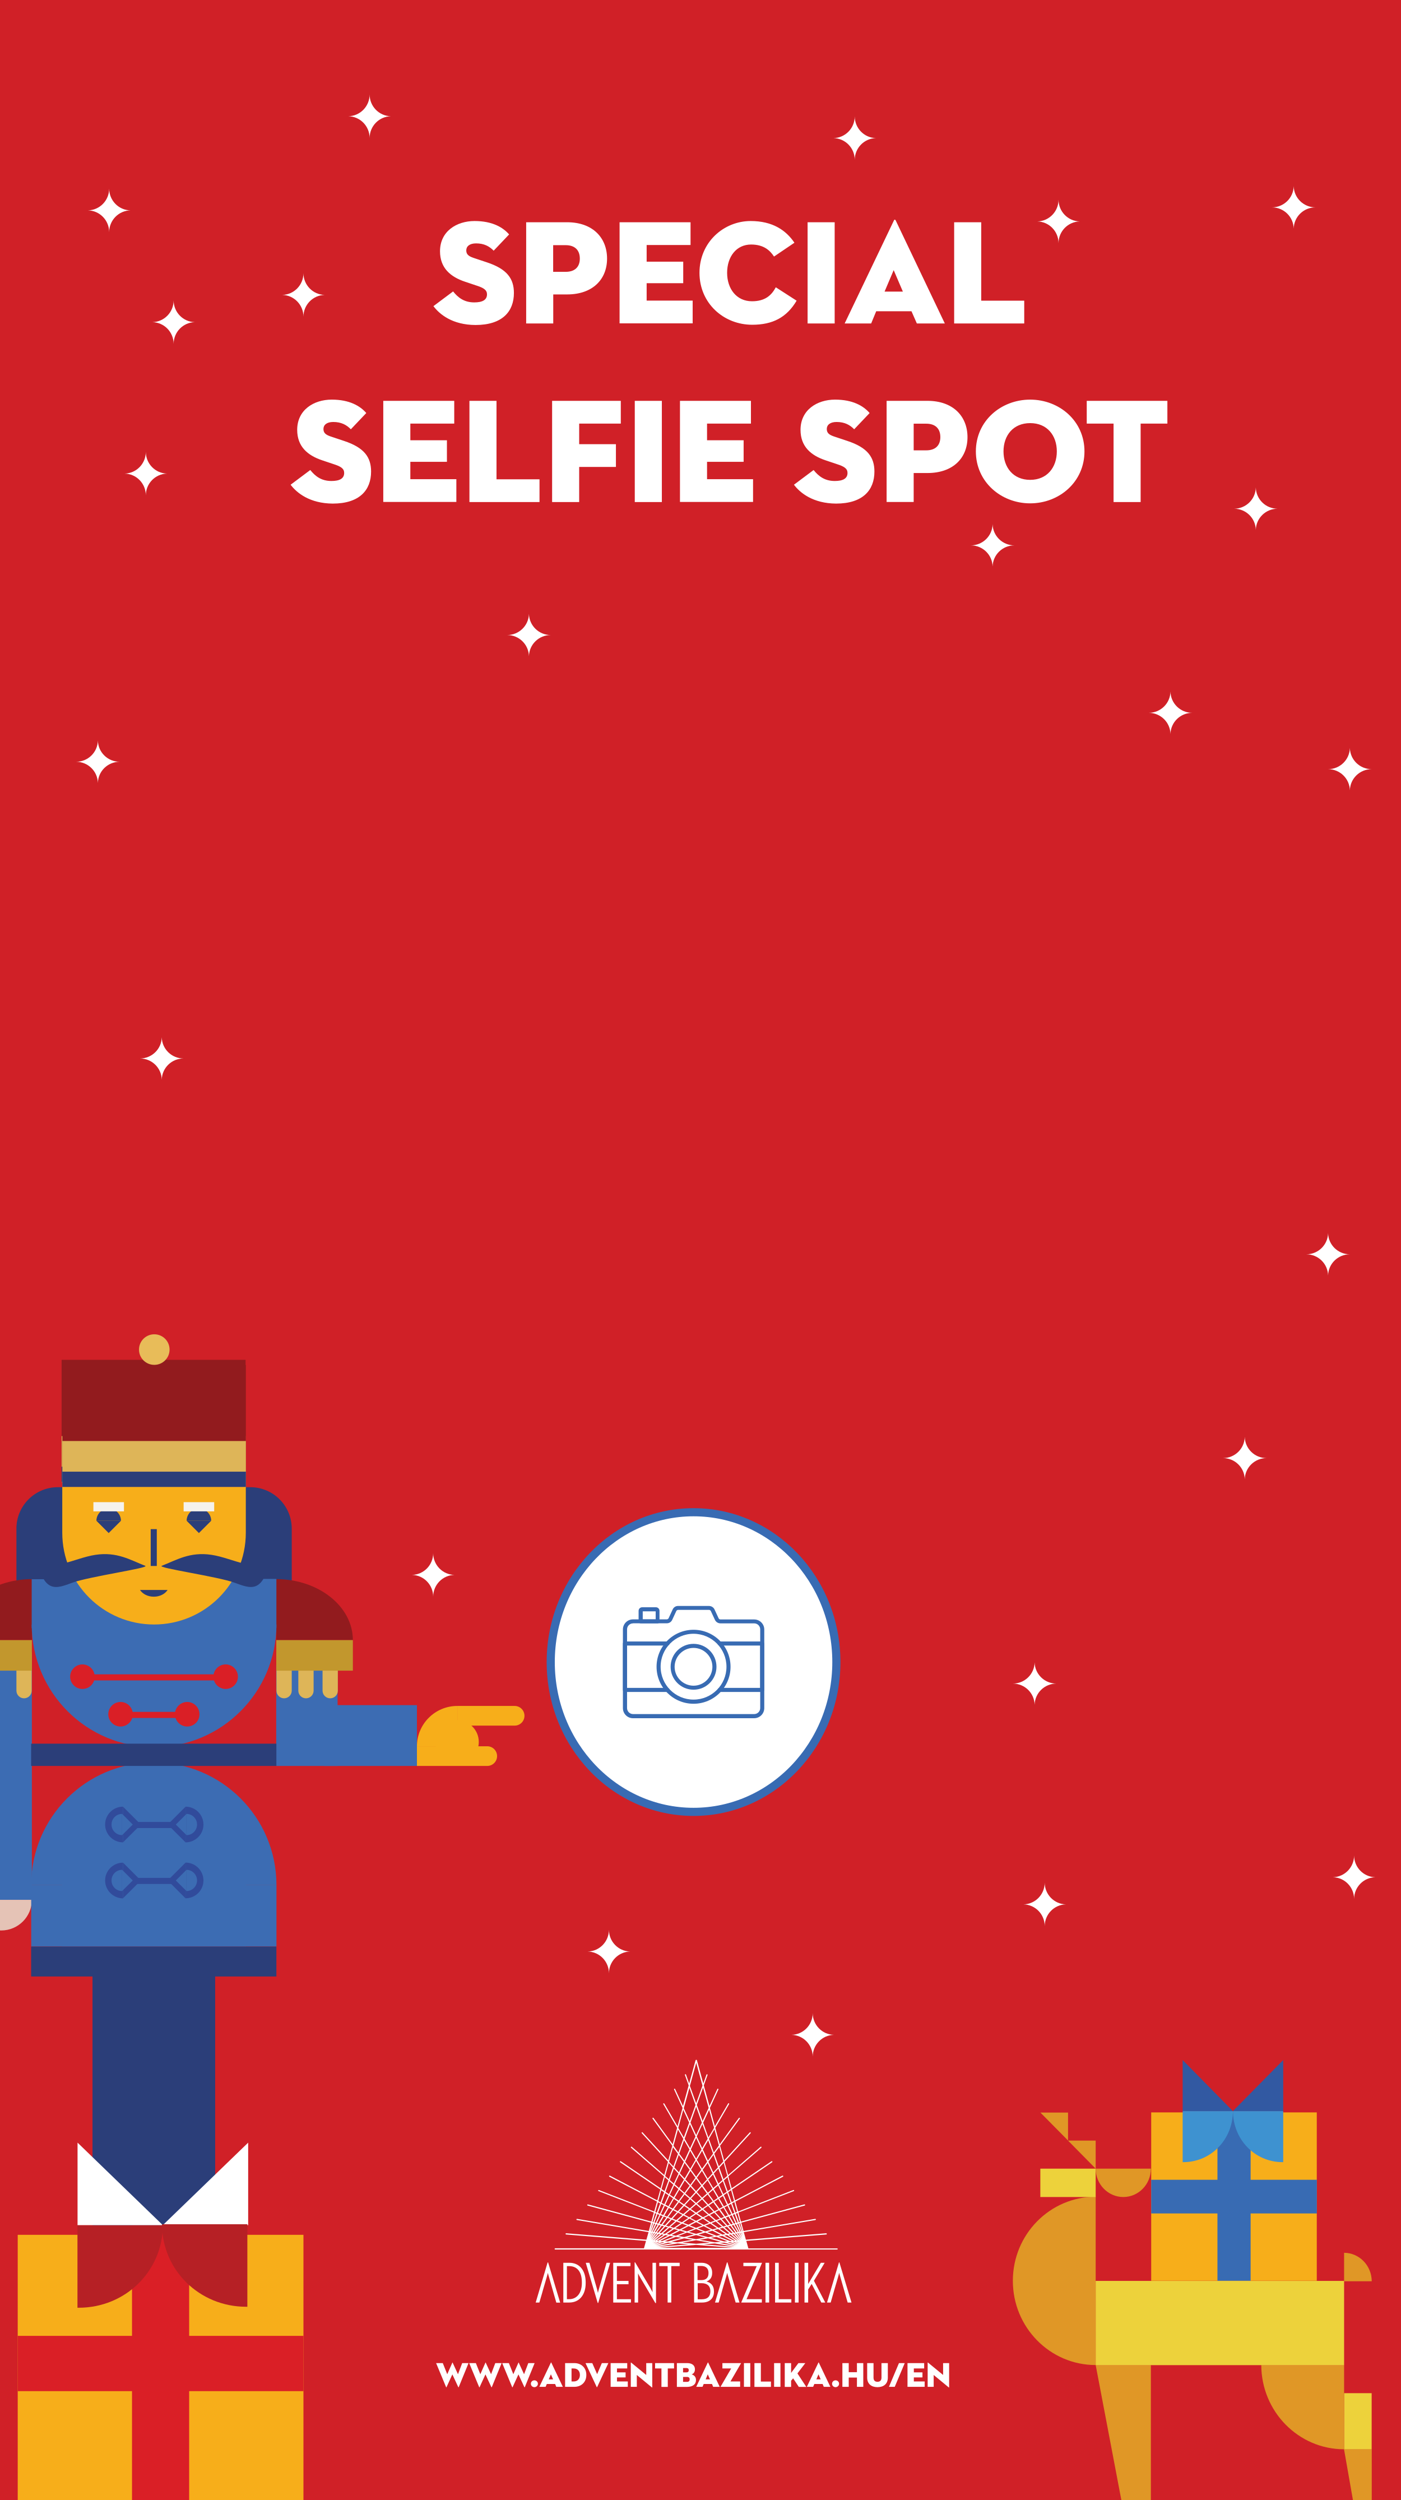 <svg xmlns="http://www.w3.org/2000/svg" xmlns:xlink="http://www.w3.org/1999/xlink" xml:space="preserve" id="Layer_1" x="0" y="0" style="enable-background:new 0 0 1723.5 3075.6" version="1.1" viewBox="0 0 1723.5 3075.6">
  <rect x="0" y="0" width="1723.5" height="3075.6" fill="#333333" stroke="none"/>
  <style>.st43{fill:#fff}</style>
  <defs>
    <path id="SVGID_1_" d="M0 3075.6V0h1723.5v3075.6" />
  </defs>
  <clipPath id="SVGID_00000172441829166312431850000012311716543339851145_">
    <use xlink:href="#SVGID_1_" style="overflow:visible" />
  </clipPath>
  <path d="M1723.5 3075.6V0H0v3075.6" style="clip-path:url(#SVGID_00000172441829166312431850000012311716543339851145_);fill:#d02027" />
  <g style="clip-path:url(#SVGID_00000172441829166312431850000012311716543339851145_)">
    <defs>
      <path id="SVGID_00000183944354693444404170000012122661193696643988_" d="M1723.5 3075.6V0H0v3075.6" />
    </defs>
    <clipPath id="SVGID_00000137850478428359447910000016852414861031252897_">
      <use xlink:href="#SVGID_00000183944354693444404170000012122661193696643988_" style="overflow:visible" />
    </clipPath>
    <path d="M683 2767.3h346.8c.4 0 .7-.3.7-.7 0-.4-.3-.7-.7-.7H920.6v-.2l-2.5-9 98.4-7.9c.4 0 .7-.4.6-.8 0-.4-.4-.7-.8-.7l-98.7 7.9-2.6-9.3 88.1-14.9c.4-.1.6-.4.6-.8-.1-.4-.4-.7-.8-.6l-88.2 14.9-2.8-10.2 78-21.1c.4-.1.6-.5.5-.9-.1-.4-.5-.6-.9-.5l-78 21.1-3.1-11.1 68.1-26.4c.4-.1.5-.6.4-.9-.1-.4-.5-.6-.9-.4l-68 26.4-3.4-12.2 58.6-30.6c.3-.2.5-.6.3-1-.2-.3-.6-.5-1-.3l-58.3 30.5-3.7-13.4 49.4-33.6c.3-.2.4-.7.2-1-.2-.3-.7-.4-1-.2l-49 33.3-4.1-14.8 40.6-35.2c.3-.3.3-.7.1-1-.3-.3-.7-.3-1-.1l-40 34.8-4.5-16.3 32.2-35.2c.3-.3.2-.7 0-1-.3-.3-.7-.3-1 0l-31.6 34.5-5-18.1 24.3-33.3c.2-.3.2-.8-.1-1-.3-.2-.8-.2-1 .1l-23.6 32.4-5.5-20.2 17-29.2c.2-.3.1-.8-.2-1-.3-.2-.8-.1-1 .3l-16.3 28-1.1-4.2-5-18.4 10.4-22.6c.2-.4 0-.8-.3-1-.4-.2-.8 0-.9.3l-9.7 21-7-25.4 4.6-12.8c.1-.4-.1-.8-.4-.9-.4-.1-.8.1-.9.4l-3.9 11-7.9-28.7c0-.1-.1-.3-.2-.3l-.1-.1c-.1-.1-.2-.1-.4-.1h-.1c-.3 0-.7.2-.8.5l-7.9 28.7-3.9-11c-.1-.4-.5-.6-.9-.4-.4.1-.6.5-.4.9l4.6 12.8-7 25.4-9.7-21c-.2-.4-.6-.5-.9-.3-.4.2-.5.6-.3 1l10.4 22.6-6.2 22.6-16.3-28c-.2-.3-.6-.4-1-.3-.3.2-.4.6-.2 1l17 29.2-5.5 20.2-23.6-32.4c-.2-.3-.7-.4-1-.1-.3.2-.4.7-.1 1l24.3 33.3-5 18.1-31.6-34.5c-.3-.3-.7-.3-1 0-.3.3-.3.7 0 1l32.2 35.2-4.5 16.3-40-34.8c-.3-.3-.7-.2-1 .1-.3.3-.2.7.1 1l40.5 35.2-4.1 14.8-49-33.3c-.3-.2-.8-.1-1 .2-.2.3-.1.8.2 1l49.4 33.6-3.7 13.4-58.3-30.5c-.3-.2-.8 0-1 .3-.2.3 0 .8.3 1l58.6 30.6-3.4 12.2-68-26.4c-.4-.1-.8 0-.9.4-.1.4 0 .8.4.9l68.1 26.4-3.1 11.1-78-21.1c-.4-.1-.8.1-.9.5-.1.4.1.8.5.9l78 21.1-2.8 10.2-88.2-14.9c-.4-.1-.7.2-.8.6-.1.4.2.8.6.8l88.1 14.9-2.6 9.3-98.7-7.9c-.4 0-.7.3-.8.7 0 .4.3.7.6.8l98.4 7.9-2.5 9v.1H683c-.4 0-.7.3-.7.7 0 .5.3.8.7.8m125.3-10.9 10.1-6.9 3.4.6-12.2 6.4-1.3-.1zm-1.1 1.3-3.8 2 3-2h.8zm12.9-9.4 9.1-6.2 5.1 1.4-10.5 5.5-3.7-.7zm10.7-7.2 8.3-5.7 6.2 2.4-9.1 4.7-5.4-1.4zm9.7-6.7 7.6-5.2 6.7 3.5-7.9 4.1-6.4-2.4zm8.9-6 6.9-4.7 6.9 4.7-6.9 3.6-6.9-3.6zm15.3.9 7.6 5.2-6.4 2.5-7.9-4.1 6.7-3.6zm9 6.1 8.3 5.7-5.4 1.5-9.1-4.7 6.2-2.5zm9.8 6.7 9.1 6.2-3.8.6-10.5-5.5 5.2-1.3zm10.9 7.4 10.1 6.9-1.3.1-12.2-6.4 3.4-.6zm11.9 8.1 3 2-3.8-2h.8zm2.3-.1h.3l1.3 1.1-1.6-1.1zm-1.9-1.3-10.3-7 2.5-.4 8.5 7.4h-.7zm-12-8.2-9.4-6.4 4.1-1.1 8.1 7-2.8.5zm-10.9-7.4-8.5-5.8 5.2-2 7.6 6.6-4.3 1.2zm-9.9-6.8-7.8-5.3 5.9-3.1 7.3 6.3-5.4 2.1zm-9.1-6.2-7.1-4.8 6.4-4.3 6.9 6-6.2 3.1zm-8.4-5.7-6.5-4.4 6.5-5.7 6.5 5.7-6.5 4.4zm-1.3.9-7.1 4.8-6.1-3.2 6.9-6 6.3 4.4zm-8.4 5.7-7.8 5.3-5.4-2.1 7.3-6.3 5.9 3.1zm-9.2 6.3-8.5 5.8-4.3-1.2 7.6-6.6 5.2 2zm-10.1 6.8-9.3 6.4-2.8-.5 8.1-7 4 1.1zm-11 7.6-10.3 7-.7-.1 8.5-7.4 2.5.5zm-12.2 8.3-1.6 1.1 1.3-1.1h.3zm5.7.4 1.5.1-6.9 2.7 5.4-2.8zm2.3-1.2 11.9-6.2 4.7.8-14.4 5.6-2.2-.2zm14-7.3 10.2-5.3 6.5 1.8-11.4 4.4-5.3-.9zm12-6.3 8.8-4.6 7.4 2.9-9.3 3.6-6.9-1.9zm10.5-5.5 7.7-4 7.7 4-7.7 3-7.7-3zm17 .9 8.8 4.6-6.9 1.9-9.3-3.6 7.4-2.9zm10.7 5.6 10.2 5.3-5.2.9-11.4-4.4 6.4-1.8zm12.2 6.4 11.9 6.2-2.2.2-14.4-5.6 4.7-.8zm14.3 7.4 5.3 2.8-6.9-2.7 1.6-.1zm8.1-.5-.1-.1.1.1zm-1.6-1.4-8.7-7.5 1.8-.3 7.2 7.8h-.3zm-10.1-8.8-8.2-7.1 3.3-.9 7 7.7-2.1.3zm-9.5-8.2-7.8-6.8 4.4-1.7 6.9 7.5-3.5 1zm-9-7.9-7.4-6.4 5.3-2.7 6.8 7.4-4.7 1.7zm-8.6-7.4-7-6.1 5.8-4 6.6 7.2-5.4 2.9zm-8.1-7-6.6-5.8 6.2-5.3 6.4 7-6 4.1zm-7.7-6.7-6.3-5.5 6.3-6.9 6.3 6.9-6.3 5.5zm-1.1.9-6.6 5.8-6-4.1 6.4-7.1 6.2 5.4zm-7.8 6.7-7 6.1-5.4-2.8 6.6-7.2 5.8 3.9zm-8.1 7.1-7.4 6.4-4.6-1.8 6.7-7.4 5.3 2.8zm-8.6 7.5-7.8 6.8-3.5-1 6.9-7.5 4.4 1.7zm-9.1 7.9-8.2 7.1-2.1-.4 7-7.7 3.3 1zm-9.7 8.3-8.7 7.5h-.3l7.2-7.8 1.8.3zm-10.1 8.9-.1.1.1-.1zm12.8 1 2.9.2-11.8 3.2 8.9-3.4zm3-1.2 13.8-5.4 6.8 1.2-16.7 4.5-3.9-.3zm16.5-6.4 11-4.3 8.5 2.3-12 3.2-7.5-1.2zm13.2-5.1 8.9-3.5 8.9 3.5-8.9 2.4-8.9-2.4zm20.2.9 11 4.3-7.5 1.3-12-3.2 8.5-2.4zm13.6 5.2 13.8 5.4-4 .3-16.7-4.5 6.9-1.2zm16.9 6.6 8.9 3.4-11.8-3.2 2.9-.2zm13.4-2.5-7.3-8 1.4-.2 5.9 8.2zm-8.4-9.2-7.1-7.8 2.7-.7 6 8.3-1.6.2zm-8.3-9-7-7.7 3.8-1.5 6.1 8.4-2.9.8zm-8-8.8-6.9-7.5 4.7-2.4 6.1 8.4-3.9 1.5zm-7.9-8.6-6.7-7.3 5.3-3.6 6.2 8.5-4.8 2.4zm-7.6-8.4-6.6-7.2 5.8-5.1 6.2 8.5-5.4 3.8zm-7.6-8.2-6.4-7 6.1-6.7 6.2 8.5-5.9 5.2zm-7.3-8.1-6.2-6.8 6.2-8.5 6.2 8.5-6.2 6.8zm-1 1.1-6.4 7-5.9-5.2 6.2-8.5 6.1 6.7zm-7.3 8-6.6 7.2-5.5-3.7 6.2-8.5 5.9 5zm-7.6 8.3-6.7 7.3-4.8-2.5 6.2-8.5 5.3 3.7zm-7.7 8.4-6.9 7.5-3.9-1.5 6.1-8.4 4.7 2.4zm-7.9 8.6-7 7.7-2.8-.8 6.1-8.4 3.7 1.5zm-8.1 8.9-7.1 7.8-1.6-.3 6-8.3 2.7.8zm-8.3 9-7.3 8 6-8.2 1.3.2zm13.3 11.1 5.9.5-20.5 3.5 14.6-4zm4.1-1.1 15.8-4.3 10.4 1.8-18.6 3.1-7.6-.6zm19.1-5.2 11.3-3.1 11.3 3.1-11.3 1.9-11.3-1.9zm26 .9 15.8 4.3-7.6.6-18.6-3.1 10.4-1.8zm19.9 5.4 14.6 3.9-20.5-3.5 5.9-.4zm16.2-11.6 1-.2 4.3 7.4-5.3-7.2zm-.9-1.2-6.1-8.4 2.2-.6 5.1 8.8-1.2.2zm-7-9.7-6.2-8.5 3.2-1.2 5.3 9.1-2.3.6zm-7.1-9.7-6.2-8.6 4.1-2.2 5.5 9.4-3.4 1.4zm-7.1-9.7-6.3-8.6 4.9-3.3 5.6 9.7-4.2 2.2zm-7.1-9.7-6.3-8.6 5.5-4.8 5.8 10-5 3.4zm-7.1-9.8-6.3-8.7 5.9-6.5 6 10.3-5.6 4.9zm-7.2-9.8-6.3-8.7 6.2-8.5 6.2 10.6-6.1 6.6zm-7.2-9.9-6.3-8.7 6.3-10.9 6.3 10.9-6.3 8.7zm-.9 1.2-6.3 8.7-6-6.6 6.2-10.6 6.1 8.5zm-7.2 9.8-6.3 8.7-5.6-4.9 6-10.3 5.9 6.5zm-7.1 9.8-6.3 8.6-5-3.4 5.8-10 5.5 4.8zm-7.2 9.8-6.3 8.6-4.3-2.2 5.6-9.7 5 3.3zm-7.1 9.8-6.2 8.6-3.4-1.3 5.5-9.4 4.1 2.1zm-7.1 9.7-6.2 8.5-2.3-.6 5.3-9.1 3.2 1.2zm-7.1 9.8-6.1 8.4-1.1-.2 5.1-8.8 2.1.6zm-7.1 9.6-5.2 7.2 4.3-7.4.9.2zm28 12.5 13.8 1.1-38.4 3.1 24.6-4.2zm5.7-1 17-2.9 17.1 2.9-17 1.4-17.1-1.4zm39.9 1 24.6 4.2-38.4-3.1 13.8-1.1zm30.4-12.9.7-.1 2.8 6-3.5-5.9zm-.8-1.3-5.2-8.9 1.7-.5 4.3 9.3-.8.1zm-5.9-10.2-5.4-9.2 2.7-1.1 4.5 9.8-1.8.5zm-6.1-10.5-5.6-9.5 3.7-1.9 4.8 10.3-2.9 1.1zm-6.3-10.7-5.7-9.8 4.5-3 5 10.9-3.8 1.9zm-6.4-11.1-5.9-10.1 5.2-4.5 5.3 11.5-4.6 3.1zm-6.7-11.4-6.1-10.4 5.8-6.3 5.6 12.2-5.3 4.5zm-6.8-11.7-6.2-10.7 6.2-8.5 5.9 12.8-5.9 6.4zm-7-12.1-6.4-11 6.5-11.1 6.2 13.5-6.3 8.6zm-7.2-12.4-6.6-11.3 6.6-14.3 6.6 14.3-6.6 11.3zm-.8 1.4-6.4 11-6.3-8.6 6.2-13.5 6.5 11.1zm-7.2 12.3-6.2 10.7-5.9-6.4 5.9-12.8 6.2 8.5zm-7 12-6.1 10.4-5.3-4.6 5.6-12.2 5.8 6.4zm-6.8 11.7-5.9 10.1-4.6-3.1 5.3-11.5 5.2 4.5zm-6.6 11.4-5.7 9.8-3.8-2 5-10.9 4.5 3.1zm-6.5 11.1-5.6 9.5-2.9-1.1 4.8-10.3 3.7 1.9zm-6.3 10.8-5.4 9.2-1.9-.5 4.5-9.8 2.8 1.1zm-6.1 10.5-5.2 8.9-.8-.1 4.3-9.3 1.7.5zm-5.9 10.2-3.4 5.9 2.8-6 .6.1zm53.2 14.7 46 3.7h-92.1l46.1-3.7zm55.3-15 .4-.1 1.6 4.3-2-4.2zm-.6-1.4-4.3-9.4 1.4-.4 3.5 9.7-.6.1zm-5-10.7-4.6-9.9 2.3-.9 3.7 10.4-1.4.4zm-5.1-11.2-4.8-10.5 3.2-1.7 4 11.2-2.4 1zm-5.5-11.8-5.1-11.1 4.1-2.8 4.4 12.1-3.4 1.8zm-5.7-12.4-5.4-11.7 4.9-4.2 4.7 13.1-4.2 2.8zm-6-13-5.7-12.3 5.6-6.1 5.1 14.1-5 4.3zm-6.3-13.7-6-13 6.2-8.5 5.5 15.3-5.7 6.2zm-6.6-14.5-6.3-13.7 6.6-11.4 6 16.5-6.3 8.6zm-7.1-15.3-6.7-14.5 7-15.1 6.5 18-6.8 11.6zm-7.4-16.1-7-15.3 7-19.6 7 19.6-7 15.3zm-.8 1.7-6.7 14.5-6.7-11.6 6.5-18 6.9 15.1zm-7.4 16-6.3 13.7-6.3-8.6 5.9-16.5 6.7 11.4zm-7 15.2-6 13-5.7-6.2 5.5-15.3 6.2 8.5zm-6.6 14.4-5.7 12.3-5-4.3 5.1-14.1 5.6 6.1zm-6.3 13.7-5.4 11.7-4.2-2.9 4.7-13.1 4.9 4.3zm-6 13-5.1 11.1-3.3-1.7 4.4-12.1 4 2.7zm-5.7 12.3-4.8 10.5-2.4-.9 4-11.2 3.2 1.6zm-5.4 11.8-4.6 9.9-1.5-.4 3.7-10.4 2.4.9zm-5.2 11.2-4.3 9.4-.5-.1 3.5-9.7 1.3.4zm-4.9 10.8-2 4.3 1.6-4.3h.4zm112.4-.3h.2l.7 2.4-.9-2.4zm-.5-1.4-3.5-9.8 1.1-.3 2.8 10-.4.1zm-4-11.1-3.8-10.6 2-.8 3 11-1.2.4zm-4.3-12-4.1-11.4 2.8-1.5 3.3 12.1-2 .8zm-4.6-12.7-4.4-12.3 3.7-2.5 3.6 13.3-2.9 1.5zm-4.9-13.6-4.8-13.2 4.6-4 4 14.6-3.8 2.6zm-5.2-14.7-5.1-14.3 5.4-5.9 4.4 16.1-4.7 4.1zm-5.7-15.8-5.6-15.5 6.2-8.4 4.9 17.9-5.5 6zm-6.2-17.1-6-16.8 6.8-11.7 5.5 19.9-6.3 8.6zm-6.6-18.4-6.5-18.2 7.4-16 6.1 22.3-7 11.9zm-7.2-20.2-7.1-19.9 7.7-21.4 6.9 25.1-7.5 16.2zm-7.9-21.9-7.7-21.4 7.8-28.4 7.7 28.1-7.8 21.7zm-.8 2.1-7.1 19.9-7.3-15.9 6.9-25.1 7.5 21.1zm-7.8 21.7-6.6 18.2-6.8-11.7 6.1-22.3 7.3 15.8zm-7.2 20-6 16.8-6.1-8.4 5.5-19.9 6.6 11.5zm-6.6 18.4-5.6 15.5-5.4-5.8 4.9-17.9 6.1 8.2zm-6.1 16.9-5.1 14.3-4.5-3.9 4.4-16.1 5.2 5.7zm-5.6 15.7-4.8 13.2-3.7-2.5 4-14.6 4.5 3.9zm-5.3 14.7-4.4 12.3-2.8-1.5 3.6-13.2 3.6 2.4zm-4.9 13.6-4.1 11.4-1.9-.7 3.3-12 2.7 1.3zm-4.6 12.7-3.8 10.6-1-.3 3-11 1.8.7zm-4.2 11.9-3.5 9.8h-.1l2.8-10 .8.2zm-4.1 11.2-.1.2.1-.2z" style="clip-path:url(#SVGID_00000137850478428359447910000016852414861031252897_);fill:#fff" />
  </g>
  <path d="M941.7 2783.6h4.5v48.9h-4.5z" style="clip-path:url(#SVGID_00000172441829166312431850000012311716543339851145_);fill:#fff" />
  <g style="clip-path:url(#SVGID_00000172441829166312431850000012311716543339851145_)">
    <defs>
      <path id="SVGID_00000029768429342046732370000016434565548123797406_" d="M1723.5 3075.6V0H0v3075.6" />
    </defs>
    <clipPath id="SVGID_00000078750367555654609310000010910491084958382983_">
      <use xlink:href="#SVGID_00000029768429342046732370000016434565548123797406_" style="overflow:visible" />
    </clipPath>
    <path d="M1032.6 2783.1h-.5l-14.7 49.4h4.5l3.5-12.1 1.1-3.9 4.3-14.7 1.6-5.9c.1.8.9 3.7 1.6 5.9l4.2 14.7 1.1 3.9 3.5 12.1h4.7l-14.9-49.4z" style="clip-path:url(#SVGID_00000078750367555654609310000010910491084958382983_);fill:#fff" />
  </g>
  <path d="M1014.5 2783.6h-4.7l-15.6 26.1v-26.1h-4.5v48.9h4.5v-16.1l4.3-6.8 11.9 22.9h4.8l-13.9-26.8zM914.5 2787.7h16.4l-18.9 44.4v.4h25.2v-4.1h-18.8l18.9-44.4v-.4h-22.8zM958 2783.6h-4.5v48.9h20v-4.1H958zM977.9 2783.6h4.5v48.9h-4.5zM758.9 2810h14.3v-4.1h-14.3v-18.2h16.7v-4.1h-21.2v48.9h21.8v-4.1h-17.3z" style="clip-path:url(#SVGID_00000172441829166312431850000012311716543339851145_);fill:#fff" />
  <g style="clip-path:url(#SVGID_00000172441829166312431850000012311716543339851145_)">
    <defs>
      <path id="SVGID_00000070800542517441968670000013954857667573483440_" d="M1723.5 3075.6V0H0v3075.6" />
    </defs>
    <clipPath id="SVGID_00000169546923051932617670000018267499702354327225_">
      <use xlink:href="#SVGID_00000070800542517441968670000013954857667573483440_" style="overflow:visible" />
    </clipPath>
    <path d="M700.3 2783.6H693v48.9h7.3c12.7 0 20.2-9.8 20.2-23.8v-1.3c-.1-14.2-7.3-23.8-20.2-23.8m15.5 24.9c0 11.8-5.7 19.9-15.8 19.9h-2.6v-40.7h2.6c10.9 0 15.8 8 15.8 19.9v.9zM737.5 2813.3c-.9 2.9-1.9 7-1.9 7.4-.1-.6-1.1-4.6-1.9-7.4l-8.6-29.7h-4.5l14.7 49.4h.6l14.7-49.4h-4.4l-8.7 29.7zM673.7 2783.1l-14.7 49.4h4.5l3.2-10.9.3-1.1 1.1-3.9 4.3-14.7 1.6-5.9c.1.8.9 3.7 1.6 5.9l4.2 14.7 1.1 3.9 3.5 12.1h4.7l-14.8-49.4h-.6zM869.1 2806.6c4.6-1.6 7-5.3 7-10.3v-.6c0-6.8-4.4-12.1-13.2-12.1h-9v48.9h9.8c9.7 0 14.6-5.6 14.6-13.3v-.6c0-6.6-3.6-10.6-9.2-12m-10.9-19.1h4.3c6.4 0 9.1 3.5 9.1 8.5v.5c0 5-2.6 8.4-8.7 8.4h-4.8v-17.4zm15.7 31.4c0 5.7-3.2 9.6-10.4 9.6h-5.2v-19.8h4.9c7.1 0 10.7 3.9 10.7 9.6v.6zM894.3 2783.1l-14.7 49.4h4.5l3.5-12.1 1.1-3.9 4.3-14.7 1.6-5.9c.1.8.9 3.7 1.6 5.9l3.8 13.5 1.5 5.1 3.5 12.1h4.7l-14.8-49.4h-.6zM802.6 2813.2c0 2.6.2 6.3.2 6.6-.2-.5-1.8-3.5-3-5.6l-18.5-31.2h-.6v49.5h4.3V2803c0-2.3-.1-6.2-.1-6.4.2.4 1.7 3.5 2.9 5.4l18.4 31.1h.8v-49.5h-4.3v29.6z" style="clip-path:url(#SVGID_00000169546923051932617670000018267499702354327225_);fill:#fff" />
  </g>
  <path d="M811 2787.7h10.3v44.8h4.5v-44.8h10.3v-4.1H811z" style="clip-path:url(#SVGID_00000172441829166312431850000012311716543339851145_);fill:#fff" />
  <path d="M415.3 2172.4h-75.5v-124.3l75.5 1.6z" style="clip-path:url(#SVGID_00000172441829166312431850000012311716543339851145_);fill:#3c6cb3" />
  <path d="M302.1 1804.6H75.8v-131.8h226.3z" style="clip-path:url(#SVGID_00000172441829166312431850000012311716543339851145_);fill:#921b1e" />
  <path d="M75.8 1766.6h226.3v56.9H75.8z" style="clip-path:url(#SVGID_00000172441829166312431850000012311716543339851145_);fill:#deb558" />
  <path d="M75.8 1804.3h226.3v18.9H75.8z" style="clip-path:url(#SVGID_00000172441829166312431850000012311716543339851145_);fill:#2b3e79" />
  <path d="M398.5 2097.6h114.4v74.8H398.5z" style="clip-path:url(#SVGID_00000172441829166312431850000012311716543339851145_);fill:#3c6cb3" />
  <g style="clip-path:url(#SVGID_00000172441829166312431850000012311716543339851145_)">
    <defs>
      <path id="SVGID_00000172429898814206746310000014145585885667366072_" d="M1723.5 3075.6V0H0v3075.6" />
    </defs>
    <clipPath id="SVGID_00000096754596584351606790000005830105894085761977_">
      <use xlink:href="#SVGID_00000172429898814206746310000014145585885667366072_" style="overflow:visible" />
    </clipPath>
    <path d="M358.9 1980H113.8v-150.5h194.1c28.2 0 51 22.8 51 51v99.5z" style="clip-path:url(#SVGID_00000096754596584351606790000005830105894085761977_);fill:#2b3e79" />
    <path d="M20.2 1980h244.1v-150.5H71.1c-28.1 0-50.9 22.8-50.9 50.9v99.6z" style="clip-path:url(#SVGID_00000096754596584351606790000005830105894085761977_);fill:#2b3e79" />
  </g>
  <path d="M0 2036.1h39.2v301H0z" style="clip-path:url(#SVGID_00000172441829166312431850000012311716543339851145_);fill:#3c6cb3" />
  <g style="clip-path:url(#SVGID_00000172441829166312431850000012311716543339851145_)">
    <defs>
      <path id="SVGID_00000080905918290152577090000014632543324351420304_" d="M1723.5 3075.6V0H0v3075.6" />
    </defs>
    <clipPath id="SVGID_00000168077879854637144460000017691199793751398801_">
      <use xlink:href="#SVGID_00000080905918290152577090000014632543324351420304_" style="overflow:visible" />
    </clipPath>
    <path d="M39.3 1942.6v75H-55c.1-41.4 42.3-75 94.3-75" style="clip-path:url(#SVGID_00000168077879854637144460000017691199793751398801_);fill:#921b1e" />
    <path d="M-36.2 2337.1h75.4c0 20.8-16.9 37.7-37.7 37.7s-37.7-16.9-37.7-37.7" style="clip-path:url(#SVGID_00000168077879854637144460000017691199793751398801_);fill:#e5c3b6" />
    <path d="M339.9 1942.6v75h94.2c0-41.4-42.2-75-94.2-75" style="clip-path:url(#SVGID_00000168077879854637144460000017691199793751398801_);fill:#921b1e" />
    <path d="M38.4 2318.8h301.7c-.1-83.3-67.6-150.7-150.9-150.7-83.3 0-150.8 67.5-150.8 150.7" style="clip-path:url(#SVGID_00000168077879854637144460000017691199793751398801_);fill:#3c6cb3" />
  </g>
  <path d="M38.4 2318.6h301.7v75.9H38.4z" style="clip-path:url(#SVGID_00000172441829166312431850000012311716543339851145_);fill:#3c6cb3" />
  <g style="clip-path:url(#SVGID_00000172441829166312431850000012311716543339851145_)">
    <defs>
      <path id="SVGID_00000065756693227892650640000017310424462597929624_" d="M1723.5 3075.6V0H0v3075.6" />
    </defs>
    <clipPath id="SVGID_00000081630464533427911410000017848288074845038751_">
      <use xlink:href="#SVGID_00000065756693227892650640000017310424462597929624_" style="overflow:visible" />
    </clipPath>
    <path d="M302.6 2322.4c0-62.4-50.7-113.1-113.1-113.1-61.7 0-111.9 49.5-113.1 110.9H76v74.3h226.6v-72.1z" style="clip-path:url(#SVGID_00000081630464533427911410000017848288074845038751_);fill:#3c6cb3" />
  </g>
  <path d="M38.3 2394.6H340v36.8H38.3z" style="clip-path:url(#SVGID_00000172441829166312431850000012311716543339851145_);fill:#2b3e79" />
  <path d="M113.8 2427.1h150.9v457.3H113.8z" style="clip-path:url(#SVGID_00000172441829166312431850000012311716543339851145_);fill:#2b3e79" />
  <g style="clip-path:url(#SVGID_00000172441829166312431850000012311716543339851145_)">
    <defs>
      <path id="SVGID_00000111885590963205297630000006408066510236298925_" d="M1723.5 3075.6V0H0v3075.6" />
    </defs>
    <clipPath id="SVGID_00000072267698026825654460000002300286353740940185_">
      <use xlink:href="#SVGID_00000111885590963205297630000006408066510236298925_" style="overflow:visible" />
    </clipPath>
    <path d="M340.1 1998.5H39c.1 83.3 67.4 150.7 150.5 150.7s150.5-67.4 150.6-150.7" style="clip-path:url(#SVGID_00000072267698026825654460000002300286353740940185_);fill:#3c6cb3" />
  </g>
  <path d="M302.4 1810.6H76.7v-131.4h225.7z" style="clip-path:url(#SVGID_00000172441829166312431850000012311716543339851145_);fill:#921b1e" />
  <path d="M76.7 1772.7h225.8v56.7H76.7z" style="clip-path:url(#SVGID_00000172441829166312431850000012311716543339851145_);fill:#deb558" />
  <path d="M76.7 1810.4h225.8v18.8H76.7z" style="clip-path:url(#SVGID_00000172441829166312431850000012311716543339851145_);fill:#2b3e79" />
  <path d="M76.9 1942.3H340v60.3H76.9z" style="clip-path:url(#SVGID_00000172441829166312431850000012311716543339851145_);fill:#3c6cb3" />
  <path d="M39 1942.7h74.2v60.3H39z" style="clip-path:url(#SVGID_00000172441829166312431850000012311716543339851145_);fill:#3c6cb3" />
  <g style="clip-path:url(#SVGID_00000172441829166312431850000012311716543339851145_)">
    <defs>
      <path id="SVGID_00000183932614647141636080000010902191720752062891_" d="M1723.5 3075.6V0H0v3075.6" />
    </defs>
    <clipPath id="SVGID_00000088829507176123551890000003402070889652554672_">
      <use xlink:href="#SVGID_00000183932614647141636080000010902191720752062891_" style="overflow:visible" />
    </clipPath>
    <path d="M230.3 2123.9c-8.3 0-15.1-6.8-15.1-15.1s6.8-15.1 15.1-15.1 15.1 6.8 15.1 15.1c0 8.4-6.7 15.1-15.1 15.1M148.3 2123.9c-8.3 0-15.1-6.8-15.1-15.1s6.8-15.1 15.1-15.1 15.1 6.8 15.1 15.1c0 8.4-6.8 15.1-15.1 15.1" style="clip-path:url(#SVGID_00000088829507176123551890000003402070889652554672_);fill:#da1f26" />
  </g>
  <path d="M159.5 2105.9h60.3v7.5h-60.3z" style="clip-path:url(#SVGID_00000172441829166312431850000012311716543339851145_);fill:#da1f26" />
  <g style="clip-path:url(#SVGID_00000172441829166312431850000012311716543339851145_)">
    <defs>
      <path id="SVGID_00000013193608948782463650000000950768664284238261_" d="M1723.5 3075.6V0H0v3075.6" />
    </defs>
    <clipPath id="SVGID_00000147908826757988251940000008923057660927461508_">
      <use xlink:href="#SVGID_00000013193608948782463650000000950768664284238261_" style="overflow:visible" />
    </clipPath>
    <path d="M277.6 2077.7c-8.3 0-15.1-6.8-15.1-15.1s6.8-15.1 15.1-15.1 15.1 6.8 15.1 15.1c0 8.4-6.8 15.1-15.1 15.1M101.4 2077.7c-8.3 0-15.1-6.8-15.1-15.1s6.8-15.1 15.1-15.1 15.1 6.8 15.1 15.1c0 8.4-6.7 15.1-15.1 15.1" style="clip-path:url(#SVGID_00000147908826757988251940000008923057660927461508_);fill:#da1f26" />
  </g>
  <path d="M105.2 2059.7h161.9v7.5H105.2z" style="clip-path:url(#SVGID_00000172441829166312431850000012311716543339851145_);fill:#da1f26" />
  <path d="M38.3 2145H340v27.4H38.3z" style="clip-path:url(#SVGID_00000172441829166312431850000012311716543339851145_);fill:#2b3e79" />
  <g style="clip-path:url(#SVGID_00000172441829166312431850000012311716543339851145_)">
    <defs>
      <path id="SVGID_00000155855793907756520880000017791391316390587802_" d="M1723.5 3075.6V0H0v3075.6" />
    </defs>
    <clipPath id="SVGID_00000121270234093532123920000011794074860691052457_">
      <use xlink:href="#SVGID_00000155855793907756520880000017791391316390587802_" style="overflow:visible" />
    </clipPath>
    <path d="M20.2 2032.8H39v47c0 5.2-4.2 9.4-9.4 9.4s-9.4-4.2-9.4-9.4v-47zM396.8 2032.8h18.8v47c0 5.2-4.2 9.4-9.4 9.4s-9.4-4.2-9.4-9.4v-47zM367 2032.8h18.8v47c0 5.2-4.2 9.4-9.4 9.4s-9.4-4.2-9.4-9.4v-47zM340.1 2032.8h18.8v47c0 5.2-4.2 9.4-9.4 9.4s-9.4-4.2-9.4-9.4v-47z" style="clip-path:url(#SVGID_00000121270234093532123920000011794074860691052457_);fill:#deb558" />
  </g>
  <path d="M339.9 2017.6h94.2v37.6h-94.2z" style="clip-path:url(#SVGID_00000172441829166312431850000012311716543339851145_);fill:#c2972d" />
  <g style="clip-path:url(#SVGID_00000172441829166312431850000012311716543339851145_)">
    <defs>
      <path id="SVGID_00000099630373014003789810000003486334670938822558_" d="M1723.5 3075.6V0H0v3075.6" />
    </defs>
    <clipPath id="SVGID_00000152236382867378611180000016411914663453186975_">
      <use xlink:href="#SVGID_00000099630373014003789810000003486334670938822558_" style="overflow:visible" />
    </clipPath>
    <path d="M189.5 1998.4c-62.3 0-112.9-50.5-112.9-112.9v-56.1h225.8v56.1c0 62.4-50.5 112.9-112.9 112.9" style="clip-path:url(#SVGID_00000152236382867378611180000016411914663453186975_);fill:#f7ae1a" />
  </g>
  <path d="M185.4 1881.1h7.5v45.3h-7.5zM133.7 1885.9l15.1-15.1h-30.2z" style="clip-path:url(#SVGID_00000172441829166312431850000012311716543339851145_);fill:#2b3e79" />
  <g style="clip-path:url(#SVGID_00000172441829166312431850000012311716543339851145_)">
    <defs>
      <path id="SVGID_00000145759023807989043450000009296835017065083831_" d="M1723.5 3075.6V0H0v3075.6" />
    </defs>
    <clipPath id="SVGID_00000044895433519037040670000017289361701901498552_">
      <use xlink:href="#SVGID_00000145759023807989043450000009296835017065083831_" style="overflow:visible" />
    </clipPath>
    <path d="M118.6 1870.8h30.2c0-8.3-6.8-15.1-15.1-15.1s-15.1 6.8-15.1 15.1" style="clip-path:url(#SVGID_00000044895433519037040670000017289361701901498552_);fill:#2b3e79" />
  </g>
  <path d="m244.7 1885.9 15.1-15.1h-30.2z" style="clip-path:url(#SVGID_00000172441829166312431850000012311716543339851145_);fill:#2b3e79" />
  <g style="clip-path:url(#SVGID_00000172441829166312431850000012311716543339851145_)">
    <defs>
      <path id="SVGID_00000054945397873048094450000004830190707358864285_" d="M1723.5 3075.6V0H0v3075.6" />
    </defs>
    <clipPath id="SVGID_00000090279625439829626180000010749920418368721030_">
      <use xlink:href="#SVGID_00000054945397873048094450000004830190707358864285_" style="overflow:visible" />
    </clipPath>
    <path d="M229.6 1870.8h30.2c0-8.3-6.8-15.1-15.1-15.1-8.4 0-15.1 6.8-15.1 15.1" style="clip-path:url(#SVGID_00000090279625439829626180000010749920418368721030_);fill:#2b3e79" />
  </g>
  <path d="M114.9 1847.9h37.6v11.3h-37.6zM225.9 1847.9h37.6v11.3h-37.6z" style="clip-path:url(#SVGID_00000172441829166312431850000012311716543339851145_);fill:#f5f2ec" />
  <g style="clip-path:url(#SVGID_00000172441829166312431850000012311716543339851145_)">
    <defs>
      <path id="SVGID_00000079470238262679227750000016960118523319842949_" d="M1723.5 3075.6V0H0v3075.6" />
    </defs>
    <clipPath id="SVGID_00000149382631710909894020000008823942957177987732_">
      <use xlink:href="#SVGID_00000079470238262679227750000016960118523319842949_" style="overflow:visible" />
    </clipPath>
    <path d="M178.6 1926.2c-18.2-7.1-34.5-17.5-61.2-13.5-26.6 4-56.2 23.3-72.4 4.7 9.3 43 23.7 37.1 44 29.6 20.4-7.6 96.2-18.3 89.6-20.8M199 1926.2c18.2-7.1 34.5-17.5 61.2-13.5 26.6 4 56.2 23.3 72.4 4.7-9.3 43-23.7 37.1-44 29.6-20.4-7.6-96.2-18.3-89.6-20.8" style="clip-path:url(#SVGID_00000149382631710909894020000008823942957177987732_);fill:#2b3e79" />
  </g>
  <path d="M0 2017.6h39.2v37.6H0z" style="clip-path:url(#SVGID_00000172441829166312431850000012311716543339851145_);fill:#c2972d" />
  <path d="m173.3 2313.3-22-22v43.9z" style="clip-path:url(#SVGID_00000172441829166312431850000012311716543339851145_);fill:#314b9b" />
  <path d="M151.2 2310.1h60.3v7.5h-60.3z" style="clip-path:url(#SVGID_00000172441829166312431850000012311716543339851145_);fill:#314b9b" />
  <g style="clip-path:url(#SVGID_00000172441829166312431850000012311716543339851145_)">
    <defs>
      <path id="SVGID_00000158006093900559099820000017119691545802376866_" d="M1723.5 3075.6V0H0v3075.6" />
    </defs>
    <clipPath id="SVGID_00000016771380806816581580000017836360104610659735_">
      <use xlink:href="#SVGID_00000158006093900559099820000017119691545802376866_" style="overflow:visible" />
    </clipPath>
    <path d="M151.3 2335.3v-43.9c-12.1 0-22 9.8-22 22 .1 12 9.9 21.8 22 21.9" style="clip-path:url(#SVGID_00000016771380806816581580000017836360104610659735_);fill:#314b9b" />
  </g>
  <path d="m163.3 2313.3-13.1-13.1v26.1z" style="clip-path:url(#SVGID_00000172441829166312431850000012311716543339851145_);fill:#3c6cb3" />
  <g style="clip-path:url(#SVGID_00000172441829166312431850000012311716543339851145_)">
    <defs>
      <path id="SVGID_00000120553483578830444880000012220115514124486030_" d="M1723.5 3075.6V0H0v3075.6" />
    </defs>
    <clipPath id="SVGID_00000021103750497204955020000001669489882462491554_">
      <use xlink:href="#SVGID_00000120553483578830444880000012220115514124486030_" style="overflow:visible" />
    </clipPath>
    <path d="M150.2 2326.3v-26.1c-7.2 0-13 5.8-13 13.1 0 7.2 5.8 13 13 13" style="clip-path:url(#SVGID_00000021103750497204955020000001669489882462491554_);fill:#3c6cb3" />
  </g>
  <path d="m206.3 2313.3 22 22v-44z" style="clip-path:url(#SVGID_00000172441829166312431850000012311716543339851145_);fill:#314b9b" />
  <g style="clip-path:url(#SVGID_00000172441829166312431850000012311716543339851145_)">
    <defs>
      <path id="SVGID_00000086676554346599012350000018000865010348883122_" d="M1723.5 3075.6V0H0v3075.6" />
    </defs>
    <clipPath id="SVGID_00000117649377823218060730000011777647565877643455_">
      <use xlink:href="#SVGID_00000086676554346599012350000018000865010348883122_" style="overflow:visible" />
    </clipPath>
    <path d="M228.3 2291.3v43.9c12.1 0 22-9.8 22-22-.1-12.1-9.9-21.9-22-21.9" style="clip-path:url(#SVGID_00000117649377823218060730000011777647565877643455_);fill:#314b9b" />
  </g>
  <path d="m216.3 2313.3 13.1 13v-26.1z" style="clip-path:url(#SVGID_00000172441829166312431850000012311716543339851145_);fill:#3c6cb3" />
  <g style="clip-path:url(#SVGID_00000172441829166312431850000012311716543339851145_)">
    <defs>
      <path id="SVGID_00000134963424802523398130000005171618989475025548_" d="M1723.5 3075.6V0H0v3075.6" />
    </defs>
    <clipPath id="SVGID_00000167396754264869793930000009958887241383097227_">
      <use xlink:href="#SVGID_00000134963424802523398130000005171618989475025548_" style="overflow:visible" />
    </clipPath>
    <path d="M229.4 2300.2v26.1c7.2 0 13-5.8 13-13.1 0-7.1-5.8-13-13-13" style="clip-path:url(#SVGID_00000167396754264869793930000009958887241383097227_);fill:#3c6cb3" />
  </g>
  <path d="M151.2 2241.3h60.3v7.5h-60.3z" style="clip-path:url(#SVGID_00000172441829166312431850000012311716543339851145_);fill:#314b9b" />
  <path d="m173.3 2244.5-22-22v43.9z" style="clip-path:url(#SVGID_00000172441829166312431850000012311716543339851145_);fill:#314b9b" />
  <g style="clip-path:url(#SVGID_00000172441829166312431850000012311716543339851145_)">
    <defs>
      <path id="SVGID_00000023969517327499285010000015491281227124498832_" d="M1723.5 3075.6V0H0v3075.6" />
    </defs>
    <clipPath id="SVGID_00000123443077106189198440000004911928741346117005_">
      <use xlink:href="#SVGID_00000023969517327499285010000015491281227124498832_" style="overflow:visible" />
    </clipPath>
    <path d="M151.3 2266.4v-43.9c-12.1 0-22 9.8-22 22 .1 12.1 9.9 21.9 22 21.9" style="clip-path:url(#SVGID_00000123443077106189198440000004911928741346117005_);fill:#314b9b" />
  </g>
  <path d="m163.3 2244.5-13.1-13.1v26.1z" style="clip-path:url(#SVGID_00000172441829166312431850000012311716543339851145_);fill:#3c6cb3" />
  <g style="clip-path:url(#SVGID_00000172441829166312431850000012311716543339851145_)">
    <defs>
      <path id="SVGID_00000051373346197233570440000007646825810432781728_" d="M1723.5 3075.6V0H0v3075.6" />
    </defs>
    <clipPath id="SVGID_00000159427778335449679030000010340911786920678028_">
      <use xlink:href="#SVGID_00000051373346197233570440000007646825810432781728_" style="overflow:visible" />
    </clipPath>
    <path d="M150.2 2257.5v-26.1c-7.2 0-13 5.8-13 13.1 0 7.2 5.8 13 13 13" style="clip-path:url(#SVGID_00000159427778335449679030000010340911786920678028_);fill:#3c6cb3" />
  </g>
  <path d="m206.3 2244.5 22 21.9v-43.9z" style="clip-path:url(#SVGID_00000172441829166312431850000012311716543339851145_);fill:#314b9b" />
  <g style="clip-path:url(#SVGID_00000172441829166312431850000012311716543339851145_)">
    <defs>
      <path id="SVGID_00000085968007855924422520000002824187192071079331_" d="M1723.5 3075.6V0H0v3075.6" />
    </defs>
    <clipPath id="SVGID_00000089556129317709355400000005177756203380262838_">
      <use xlink:href="#SVGID_00000085968007855924422520000002824187192071079331_" style="overflow:visible" />
    </clipPath>
    <path d="M228.3 2222.5v43.9c12.1 0 22-9.8 22-22-.1-12.1-9.9-21.9-22-21.9" style="clip-path:url(#SVGID_00000089556129317709355400000005177756203380262838_);fill:#314b9b" />
  </g>
  <path d="m216.3 2244.5 13.1 13v-26.1z" style="clip-path:url(#SVGID_00000172441829166312431850000012311716543339851145_);fill:#3c6cb3" />
  <g style="clip-path:url(#SVGID_00000172441829166312431850000012311716543339851145_)">
    <defs>
      <path id="SVGID_00000171692081111733691360000003180000169688225412_" d="M1723.5 3075.6V0H0v3075.6" />
    </defs>
    <clipPath id="SVGID_00000138534110535200073780000006129191399120356282_">
      <use xlink:href="#SVGID_00000171692081111733691360000003180000169688225412_" style="overflow:visible" />
    </clipPath>
    <path d="M229.4 2231.4v26.1c7.2 0 13-5.8 13-13.1 0-7.1-5.8-13-13-13" style="clip-path:url(#SVGID_00000138534110535200073780000006129191399120356282_);fill:#3c6cb3" />
    <path d="M208.6 1660.2c0-10.4-8.4-18.8-18.8-18.8s-18.8 8.4-18.8 18.8 8.4 18.8 18.8 18.8 18.8-8.4 18.8-18.8" style="clip-path:url(#SVGID_00000138534110535200073780000006129191399120356282_);fill:#e8bc59" />
    <path d="M589 2142.9c0 14.8-12 26.8-26.8 26.8s-26.8-12-26.8-26.8 12-26.8 26.8-26.8 26.8 12 26.8 26.8" style="clip-path:url(#SVGID_00000138534110535200073780000006129191399120356282_);fill:#f7ae1a" />
    <path d="M512.9 2148.3h49.7v-49.7c-27.5 0-49.7 22.3-49.7 49.7" style="clip-path:url(#SVGID_00000138534110535200073780000006129191399120356282_);fill:#f7ae1a" />
    <path d="M512.9 2172.4v-24.2h86.5c6.7 0 12.1 5.4 12.1 12.1 0 6.7-5.4 12.1-12.1 12.1h-86.5zM562.6 2122.8v-24.2h70.5c6.7 0 12.1 5.4 12.1 12.1 0 6.7-5.4 12.1-12.1 12.1h-70.5z" style="clip-path:url(#SVGID_00000138534110535200073780000006129191399120356282_);fill:#f7ae1a" />
    <path d="M853.2 2228.8c97.1 0 175.7-82.5 175.7-184.3 0-101.8-78.7-184.3-175.7-184.3s-175.7 82.5-175.7 184.3c0 101.8 78.7 184.3 175.7 184.3" style="clip-path:url(#SVGID_00000138534110535200073780000006129191399120356282_);fill:#fff" />
    <ellipse cx="853.2" cy="2044.6" rx="175.7" ry="184.3" style="clip-path:url(#SVGID_00000138534110535200073780000006129191399120356282_);fill:none;stroke:#386bb3;stroke-width:10" />
  </g>
  <path d="M197.6 2749.2H21.8v326.4h351.5v-326.4z" style="clip-path:url(#SVGID_00000172441829166312431850000012311716543339851145_);fill:#f7ae1a" />
  <path d="M162.4 2737.4h70.3v338.1h-70.3z" style="clip-path:url(#SVGID_00000172441829166312431850000012311716543339851145_);fill:#da1f26" />
  <path d="M21.8 2873.5h351.5v68H21.8z" style="clip-path:url(#SVGID_00000172441829166312431850000012311716543339851145_);fill:#da1f26" />
  <g style="clip-path:url(#SVGID_00000172441829166312431850000012311716543339851145_)">
    <defs>
      <path id="SVGID_00000160897536564978564070000016570522709098108571_" d="M1723.5 3075.6V0H0v3075.6" />
    </defs>
    <clipPath id="SVGID_00000158713028515958652130000016647300188336125330_">
      <use xlink:href="#SVGID_00000160897536564978564070000016570522709098108571_" style="overflow:visible" />
    </clipPath>
    <path d="M96.7 2838.9h-1.4v-101.5h105c0 56-45.6 101.5-103.6 101.5" style="clip-path:url(#SVGID_00000158713028515958652130000016647300188336125330_);fill:#b62025" />
  </g>
  <path d="M95.4 2635.8v101.5h104.9zM200.3 2737.3h105v-101.5z" style="clip-path:url(#SVGID_00000172441829166312431850000012311716543339851145_);fill:#fff" />
  <g style="clip-path:url(#SVGID_00000172441829166312431850000012311716543339851145_)">
    <defs>
      <path id="SVGID_00000121237209758237034160000002803151397119507591_" d="M1723.5 3075.6V0H0v3075.6" />
    </defs>
    <clipPath id="SVGID_00000047037611038341641850000006529545011866159253_">
      <use xlink:href="#SVGID_00000121237209758237034160000002803151397119507591_" style="overflow:visible" />
    </clipPath>
    <path d="M302.9 2837.7h1.4v-101.5h-105c0 56 45.7 101.5 103.6 101.5" style="clip-path:url(#SVGID_00000047037611038341641850000006529545011866159253_);fill:#b62025" />
    <path d="M172.2 1955.9c3.2 4.9 9.5 8.3 17 8.3s13.8-3.4 17-8.3h-34z" style="clip-path:url(#SVGID_00000047037611038341641850000006529545011866159253_);fill:#2b3e79" />
  </g>
  <g style="clip-path:url(#SVGID_00000172441829166312431850000012311716543339851145_)">
    <path d="M549.3 2936.6c-.1.3-.4.3-.5 0l-12.3-29.6h8.2l5.5 13.7 6.3-14.3c.1-.2.3-.2.3 0l6.6 14.3 5.2-13.7h7.8l-12.1 29.6c-.1.3-.3.3-.5 0l-7.3-15.7-7.2 15.7zM590 2936.6c-.1.3-.4.3-.5 0l-12.3-29.6h8.2l5.5 13.7 6.3-14.3c.1-.2.3-.2.3 0l6.6 14.3 5.2-13.7h7.8l-12.1 29.6c-.1.3-.3.3-.5 0l-7.3-15.7-7.2 15.7zM630.6 2936.6c-.1.3-.4.3-.5 0l-12.3-29.6h8.2l5.5 13.7 6.3-14.3c.1-.2.3-.2.3 0l6.6 14.3 5.2-13.7h7.8l-12.1 29.6c-.1.3-.3.3-.5 0l-7.3-15.7-7.2 15.7zM653.1 2932.4c0-2.5 2-4.2 4.3-4.2 2.2 0 4.3 1.7 4.3 4.2s-2.1 4.2-4.3 4.2c-2.3 0-4.3-1.7-4.3-4.2zM682.9 2932.7h-10.2l-1.5 3.5h-7.7l14.2-29.8c.1-.3.4-.3.5 0l14.2 29.8h-8.1l-1.4-3.5zm-7.8-5.7h5.3l-2.7-6.2-2.6 6.2zM695.2 2907h11.3c8.4 0 14.8 5.5 14.8 14.6s-6.4 14.6-14.8 14.6h-11.3V2907zm10.5 22.6c4.7 0 7.7-3.1 7.7-8s-2.9-8-7.7-8h-2.6v16h2.6zM734.6 2936.5c-.1.3-.4.3-.5 0l-13.8-29.5h8.3l6 13.6 5.8-13.6h8l-13.8 29.5zM751.1 2907h20.5v6.6H759v4.8h10.6v6.2H759v5h13.3v6.6h-21.1V2907zM783.4 2921.6v14.6H776v-29.6c0-.3.1-.5.6-.1l18.4 15.1V2907h7.4v29.7c0 .3-.1.5-.6.1l-18.4-15.2zM813.6 2913.6h-7.7v-6.6h23.3v6.6h-7.7v22.7h-7.8v-22.7zM832.7 2907h12.7c5.8 0 9.5 2.7 9.5 7.6 0 3.5-1.7 5.4-4 6.3 2.7.8 5.3 2.8 5.3 6.9 0 5.3-3.9 8.5-11.2 8.5h-12.3V2907zm11.6 11.4c2.1 0 3-1 3-2.6s-.7-2.7-2.9-2.7h-4.1v5.3h4zm.7 11.7c2.5 0 3.4-1.2 3.4-3.1 0-1.9-.9-3-3.4-3h-4.7v6.1h4.7zM875.9 2932.7h-10.2l-1.5 3.5h-7.7l14.2-29.8c.1-.3.4-.3.5 0l14.2 29.8h-8.1l-1.4-3.5zm-7.8-5.7h5.3l-2.7-6.2-2.6 6.2zM886.6 2935.8l12.9-22.2h-10.8v-6.6h22.7c.3 0 .3.1.1.4l-12.9 22.2h11.9v6.6h-23.9c-.2 0-.2-.1 0-.4zM915.2 2907h7.8v29.2h-7.8V2907zM928.2 2907h7.8v22.7h12.4v6.6h-20.3V2907zM952.3 2907h7.8v29.2h-7.8V2907zM982.2 2907h8.5l-9.7 12.7 10.9 16.6h-9.2l-7-10.6-2.5 3v7.6h-7.8V2907h7.8v12.1l9-12.1zM1012 2932.7h-10.2l-1.5 3.5h-7.7l14.2-29.8c.1-.3.4-.3.5 0l14.2 29.8h-8.1l-1.4-3.5zm-7.7-5.7h5.3l-2.7-6.2-2.6 6.2zM1023.6 2932.4c0-2.5 2-4.2 4.3-4.2 2.2 0 4.3 1.7 4.3 4.2s-2.1 4.2-4.3 4.2c-2.3 0-4.3-1.7-4.3-4.2zM1054.2 2907h7.8v29.2h-7.8v-11.4h-10.1v11.4h-7.8V2907h7.8v11.2h10.1V2907zM1066.8 2924.9V2907h7.8v17.8c0 3.3 1.5 5.2 4.9 5.2 3.3 0 4.9-1.9 4.9-5.2V2907h7.8v17.9c0 7.9-5.4 11.7-12.7 11.7-7.3 0-12.7-3.8-12.7-11.7zM1105.9 2907h7.1l-12.3 29.2h-7.1l12.3-29.2zM1116.4 2907h20.5v6.6h-12.7v4.8h10.6v6.2h-10.6v5h13.3v6.6h-21.1V2907zM1148.6 2921.6v14.6h-7.4v-29.6c0-.3.1-.5.6-.1l18.4 15.1V2907h7.4v29.7c0 .3-.1.5-.6.1l-18.4-15.2z" class="st43" />
  </g>
  <g style="clip-path:url(#SVGID_00000172441829166312431850000012311716543339851145_)">
    <path d="m533.2 376.6 24.2-18.1c6 7.5 13.5 13.5 26 13.5 9.9 0 15.7-2.9 15.7-9.9 0-5.3-4-7.9-12.3-10.6l-14.6-4.9c-18.1-6-30.9-17-30.9-37.5 0-24.5 20.3-37.2 42.5-37.2 22 0 35.1 7.9 42.5 16.5l-19 20c-5.1-5.3-11.7-9-21.6-9-8.1 0-12.1 3.7-12.1 8.6 0 4.8 2.7 7.1 8.8 9.2l16.5 5.5c24.9 8.2 33.3 20.1 33.3 37.7 0 22.9-14.3 39.4-47.2 39.4-28.2-.1-44.1-12.9-51.8-23.2zM680.6 397.9h-33.3V273.4h50.3c31.7 0 49.2 19.2 49.2 44.7s-17.6 44.1-49.2 44.1h-17v35.7zm15.3-63.5c11.3 0 17.4-6 17.4-16.3s-6-16.5-17.4-16.5h-15.4v32.8h15.4zM762.2 273.4h87.3v28h-54v20.5h45v26.5h-45v21.4h56.6v28h-89.9V273.4zM925.3 399.5c-35 0-64.8-26.4-64.8-63.9s29.7-63.7 63-63.7c26.9 0 43.4 11.3 53.8 26.7l-25.1 17c-4.8-7.3-12.4-14.8-28.2-14.8-18.3 0-29.5 15.2-29.5 34.8 0 19.6 11.5 35 30.6 35 16.1 0 24-7.3 29.3-17.2l25.6 16.5c-12.3 20.7-29.5 29.6-54.7 29.6zM993.5 273.4h33.3v124.5h-33.3V273.4zM1121.3 382.9h-43.4l-6.2 15h-32.6l60.6-126.7c.5-1.3 1.6-1.3 2.2 0l60.4 126.7h-34.4l-6.6-15zm-33.1-24.2h22.5l-11.3-26.4-11.2 26.4zM1173.8 273.4h33.3v96.5h52.9v28h-86.2V273.4z" class="st43" />
  </g>
  <g style="clip-path:url(#SVGID_00000172441829166312431850000012311716543339851145_)">
    <path d="m357.5 596.3 24.2-18.1c6 7.5 13.5 13.5 26 13.5 9.9 0 15.7-2.9 15.7-9.9 0-5.3-4-7.9-12.3-10.6l-14.6-4.9c-18.1-6-30.9-17-30.9-37.5 0-24.5 20.3-37.2 42.5-37.2 22 0 35.1 7.9 42.5 16.5l-19 20c-5.1-5.3-11.7-9-21.6-9-8.1 0-12.1 3.7-12.1 8.6 0 4.8 2.7 7.1 8.8 9.2l16.5 5.5c24.9 8.2 33.3 20.1 33.3 37.7 0 22.9-14.3 39.4-47.2 39.4-28.2-.2-44.1-13-51.8-23.2zM471.5 493.1h87.3v28h-54v20.5h45v26.5h-45v21.4h56.6v28h-89.9V493.1zM577.5 493.1h33.3v96.5h52.9v28h-86.2V493.1zM679.1 493.1h84.6v28h-51.2v25.3h45.2v28h-45.2v43.2h-33.3V493.1zM780.9 493.1h33.3v124.5h-33.3V493.1zM836.5 493.1h87.3v28h-54v20.5h45v26.5h-45v21.4h56.6v28h-89.9V493.1zM976.7 596.3l24.2-18.1c6 7.5 13.5 13.5 26 13.5 9.9 0 15.7-2.9 15.7-9.9 0-5.3-4-7.9-12.3-10.6l-14.6-4.9c-18.1-6-30.9-17-30.9-37.5 0-24.5 20.3-37.2 42.5-37.2 22 0 35.1 7.9 42.5 16.5l-19 20c-5.1-5.3-11.7-9-21.6-9-8.1 0-12.1 3.7-12.1 8.6 0 4.8 2.7 7.1 8.8 9.2l16.5 5.5c24.9 8.2 33.3 20.1 33.3 37.7 0 22.9-14.3 39.4-47.2 39.4-28.2-.2-44.1-13-51.8-23.2zM1124 617.5h-33.3V493.1h50.3c31.7 0 49.2 19.2 49.2 44.7s-17.6 44.1-49.2 44.1h-17v35.6zm15.4-63.5c11.3 0 17.4-6 17.4-16.3s-6-16.5-17.4-16.5H1124V554h15.4zM1200.5 555.3c0-37.5 30.9-63.7 66.8-63.7s66.8 26.2 66.8 63.7-30.9 63.9-66.8 63.9c-35.8 0-66.8-26.4-66.8-63.9zm99.6 0c0-19.6-11.9-34.8-32.8-34.8s-32.8 15.2-32.8 34.8c0 19.6 11.9 35 32.8 35s32.8-15.4 32.8-35zM1369.8 521.1h-32.9v-28h99.2v28h-32.9v96.5h-33.3v-96.5z" class="st43" />
  </g>
  <path d="m1347.9 2909.4 31.6 166.2h36.3v-166.2zM1653.4 3012.9l11 62.7h23.1v-62.7z" style="clip-path:url(#SVGID_00000172441829166312431850000012311716543339851145_);fill:#e09726" />
  <path d="M1653.5 2944h33.9v69h-33.9z" style="clip-path:url(#SVGID_00000172441829166312431850000012311716543339851145_);fill:#edd23b" />
  <g style="clip-path:url(#SVGID_00000172441829166312431850000012311716543339851145_)">
    <defs>
      <path id="SVGID_00000152240554339036624280000014381815735374392219_" d="M1723.5 3075.6V0H0v3075.6" />
    </defs>
    <clipPath id="SVGID_00000098942815797328177110000005446835343599623589_">
      <use xlink:href="#SVGID_00000152240554339036624280000014381815735374392219_" style="overflow:visible" />
    </clipPath>
    <path d="M1687.5 2806.3h-34v-35c18.7.1 33.9 15.7 34 35M1551.6 2909.4h101.9V3013c-56.1 0-101.7-46.3-101.9-103.6M1347.9 2702.3v207.1c-56.3 0-101.9-46.4-101.9-103.6s45.6-103.4 101.9-103.5" style="clip-path:url(#SVGID_00000098942815797328177110000005446835343599623589_);fill:#e09726" />
  </g>
  <path d="M1347.9 2805.9h305.6v103.6h-305.6zM1279.8 2667.8h68.1v34.9h-68.1z" style="clip-path:url(#SVGID_00000172441829166312431850000012311716543339851145_);fill:#edd23b" />
  <path d="m1347.9 2667.8-34-34.5h34v34.5M1314 2633.3l-34.1-34.5h34v34.5" style="clip-path:url(#SVGID_00000172441829166312431850000012311716543339851145_);fill:#e09726" />
  <g style="clip-path:url(#SVGID_00000172441829166312431850000012311716543339851145_)">
    <defs>
      <path id="SVGID_00000096764544787809685990000016332652408928956310_" d="M1723.5 3075.6V0H0v3075.6" />
    </defs>
    <clipPath id="SVGID_00000123407220831390536650000000542720914856437689_">
      <use xlink:href="#SVGID_00000096764544787809685990000016332652408928956310_" style="overflow:visible" />
    </clipPath>
    <path d="M1347.9 2667.8h67.9c0 19.3-15.2 34.9-33.9 34.9s-34-15.6-34-34.9" style="clip-path:url(#SVGID_00000123407220831390536650000000542720914856437689_);fill:#e09726" />
  </g>
  <path d="M1518 2598.6h101.9v207.1h-203.7v-207.1z" style="clip-path:url(#SVGID_00000172441829166312431850000012311716543339851145_);fill:#f7ae1a" />
  <path d="M1497.7 2598.6h40.8v207.1h-40.8z" style="clip-path:url(#SVGID_00000172441829166312431850000012311716543339851145_);fill:#386bb3" />
  <path d="M1416.2 2681.5H1620v41.4h-203.8z" style="clip-path:url(#SVGID_00000172441829166312431850000012311716543339851145_);fill:#386bb3" />
  <g style="clip-path:url(#SVGID_00000172441829166312431850000012311716543339851145_)">
    <defs>
      <path id="SVGID_00000111186347608697091900000008185468949469692350_" d="M1723.5 3075.6V0H0v3075.6" />
    </defs>
    <clipPath id="SVGID_00000174577025879789417930000000492601714131718547_">
      <use xlink:href="#SVGID_00000111186347608697091900000008185468949469692350_" style="overflow:visible" />
    </clipPath>
    <path d="M1455.7 2659.8h-.8V2597h61.8c0 34.7-26.8 62.8-61 62.8M1577.8 2659.8h.8V2597h-61.8c0 34.7 26.8 62.8 61 62.8" style="clip-path:url(#SVGID_00000174577025879789417930000000492601714131718547_);fill:#3e92d0" />
  </g>
  <path d="M1578.6 2534.2v62.8h-61.9z" style="clip-path:url(#SVGID_00000172441829166312431850000012311716543339851145_);fill:#3259a2" />
  <path d="M1516.7 2597h-61.8v-62.8z" style="clip-path:url(#SVGID_00000172441829166312431850000012311716543339851145_);fill:#3259a2" />
  <g style="clip-path:url(#SVGID_00000172441829166312431850000012311716543339851145_)">
    <defs>
      <path id="SVGID_00000095322101643342916140000006244590072464553356_" d="M1723.5 3075.6V0H0v3075.6" />
    </defs>
    <clipPath id="SVGID_00000136382185524048055980000007608833438913336505_">
      <use xlink:href="#SVGID_00000095322101643342916140000006244590072464553356_" style="overflow:visible" />
    </clipPath>
    <path d="M205.8 582.6h.2-.5c-14.5-.3-26.1-12.2-26.1-26.8 0 14.6-11.6 26.5-26.1 26.8h-.5.2-.2.5c14.5.3 26.1 12.2 26.1 26.8 0-14.6 11.6-26.5 26.1-26.8h.5-.2zM160.7 258.8h.2-.5c-14.5-.3-26.1-12.2-26.1-26.8 0 14.6-11.6 26.5-26.1 26.8h-.5.2-.2.5c14.5.3 26.1 12.2 26.1 26.8 0-14.6 11.6-26.5 26.1-26.8h.5-.2zM1077.9 169.9h.2-.5c-14.5-.3-26.1-12.2-26.1-26.8 0 14.6-11.6 26.5-26.1 26.8h-.5.2-.2.5c14.5.3 26.1 12.2 26.1 26.8 0-14.6 11.6-26.5 26.1-26.8h.5-.2zM1328.6 272.4h.2-.5c-14.5-.3-26.1-12.2-26.1-26.8 0 14.6-11.6 26.5-26.1 26.8h-.5.2-.2.5c14.5.3 26.1 12.2 26.1 26.8 0-14.6 11.6-26.5 26.1-26.8h.5-.2zM481.1 143h.2-.5c-14.5-.3-26.1-12.2-26.1-26.8 0 14.6-11.6 26.5-26.1 26.8h-.5.2-.2.5c14.5.3 26.1 12.2 26.1 26.8 0-14.6 11.6-26.5 26.1-26.8h.5-.2zM240 396.3h.2-.5c-14.5-.3-26.1-12.2-26.1-26.8 0 14.6-11.6 26.5-26.1 26.8h-.5.2-.2.5c14.5.3 26.1 12.2 26.1 26.8 0-14.6 11.6-26.5 26.1-26.8h.5-.2zM1221.1 697.3v.2-.5c.3-14.5 12.2-26.1 26.8-26.1-14.6 0-26.5-11.6-26.8-26.1v-.5.2-.2.5c-.3 14.5-12.2 26.1-26.8 26.1 14.6 0 26.5 11.6 26.8 26.1v.5-.2zM1544.9 652.2v.2-.5c.3-14.5 12.2-26.1 26.8-26.1-14.6 0-26.5-11.6-26.8-26.1v-.5.2-.2.5c-.3 14.5-12.2 26.1-26.8 26.1 14.6 0 26.5 11.6 26.8 26.1v.5-.2zM1633.8 1569.4v.2-.5c.3-14.5 12.2-26.1 26.8-26.1-14.6 0-26.5-11.6-26.8-26.1v-.5.2-.2.5c-.3 14.5-12.2 26.1-26.8 26.1 14.6 0 26.5 11.6 26.8 26.1v.5-.2zM1531.3 1820.1v.2-.5c.3-14.5 12.2-26.1 26.8-26.1-14.6 0-26.5-11.6-26.8-26.1v-.5.2-.2.5c-.3 14.5-12.2 26.1-26.8 26.1 14.6 0 26.5 11.6 26.8 26.1v.5-.2zM1272.8 2097.5v.2-.5c.3-14.5 12.2-26.1 26.8-26.1-14.6 0-26.5-11.6-26.8-26.1v-.5.2-.2.5c-.3 14.5-12.2 26.1-26.8 26.1 14.6 0 26.5 11.6 26.8 26.1v.5-.2zM1660.6 972.6v.2-.5c.3-14.5 12.2-26.1 26.8-26.1-14.6 0-26.5-11.6-26.8-26.1v-.5.2-.2.5c-.3 14.5-12.2 26.1-26.8 26.1 14.6 0 26.5 11.6 26.8 26.1v.5-.2zM1439.9 903.3v.2-.5c.3-14.5 12.2-26.1 26.8-26.1-14.6 0-26.5-11.6-26.8-26.1v-.5.2-.2.5c-.3 14.5-12.2 26.1-26.8 26.1 14.6 0 26.5 11.6 26.8 26.1v.5-.2zM973.4 2503.2h-.2.5c14.5.3 26.1 12.2 26.1 26.8 0-14.6 11.6-26.5 26.1-26.8h.5-.2.2-.5c-14.5-.3-26.1-12.2-26.1-26.8 0 14.6-11.6 26.5-26.1 26.8h-.5.2zM722.7 2400.7h-.2.5c14.5.3 26.1 12.2 26.1 26.8 0-14.6 11.6-26.5 26.1-26.8h.5-.2.2-.5c-14.5-.3-26.1-12.2-26.1-26.8 0 14.6-11.6 26.5-26.1 26.8h-.5.2zM506.5 1937.4h-.2.5c14.5.3 26.1 12.2 26.1 26.8 0-14.6 11.6-26.5 26.1-26.8h.5-.2.2-.5c-14.5-.3-26.1-12.2-26.1-26.8 0 14.6-11.6 26.5-26.1 26.8h-.5.2zM1258.8 2342.7h-.2.5c14.5.3 26.1 12.2 26.1 26.8 0-14.6 11.6-26.5 26.1-26.8h.5-.2.2-.5c-14.5-.3-26.1-12.2-26.1-26.8 0 14.6-11.6 26.5-26.1 26.8h-.5.2zM1639.4 2309.3h-.2.5c14.5.3 26.1 12.2 26.1 26.8 0-14.6 11.6-26.5 26.1-26.8h.5-.2.2-.5c-14.5-.3-26.1-12.2-26.1-26.8 0 14.6-11.6 26.5-26.1 26.8h-.5.2zM120.4 963.5v.2-.5c.3-14.5 12.2-26.1 26.8-26.1-14.6 0-26.5-11.6-26.8-26.1v-.5.2-.2.5c-.3 14.5-12.2 26.1-26.8 26.1 14.6 0 26.5 11.6 26.8 26.1v.5-.2zM199 1328.5v.2-.5c.3-14.5 12.2-26.1 26.8-26.1-14.6 0-26.5-11.6-26.8-26.1v-.5.2-.2.5c-.3 14.5-12.2 26.1-26.8 26.1 14.6 0 26.5 11.6 26.8 26.1v.5-.2zM650.7 807.6v.2-.5c.3-14.5 12.2-26.1 26.8-26.1-14.6 0-26.5-11.6-26.8-26.1v-.5.2-.2.5c-.3 14.5-12.2 26.1-26.8 26.1 14.6 0 26.5 11.6 26.8 26.1v.5-.2zM399.7 362.8h.2-.5c-14.5-.3-26.1-12.2-26.1-26.8 0 14.6-11.6 26.5-26.1 26.8h-.5.2-.2.5c14.5.3 26.1 12.2 26.1 26.8 0-14.6 11.6-26.5 26.1-26.8h.5-.2zM1591.5 281.5v.2-.5c.3-14.5 12.2-26.1 26.8-26.1-14.6 0-26.5-11.6-26.8-26.1v-.5.2-.2.5c-.3 14.5-12.2 26.1-26.8 26.1 14.6 0 26.5 11.6 26.8 26.1v.5-.2z" style="clip-path:url(#SVGID_00000136382185524048055980000007608833438913336505_);fill:#fff" />
    <path d="M778.8 1997c-4.1 0-7.4 3.3-7.4 7.4v96.8c0 4.1 3.3 7.4 7.4 7.4h149c4.1 0 7.4-3.3 7.4-7.4v-96.8c0-4.1-3.3-7.4-7.4-7.4h-41.5c-2.9 0-5.6-1.7-6.8-4.3l-5-10.8c-.4-.9-1.3-1.5-2.3-1.5h-37.9c-1 0-1.9.6-2.3 1.4l-5 10.8c-1.2 2.7-3.9 4.4-6.8 4.3h-41.4zm148.9 116.7h-149c-6.9 0-12.4-5.6-12.4-12.4v-96.8c0-6.9 5.6-12.4 12.4-12.4h41.5c1 0 1.9-.6 2.3-1.4l5-10.8c1.2-2.7 3.9-4.4 6.8-4.3h37.9c2.9 0 5.6 1.7 6.8 4.3l5 10.8c.4.9 1.3 1.5 2.3 1.5h41.5c6.9 0 12.4 5.6 12.4 12.4v96.8c-.1 6.8-5.6 12.3-12.5 12.3" style="clip-path:url(#SVGID_00000136382185524048055980000007608833438913336505_);fill:#386bb3" />
    <path d="M790.7 1992.1h15.9v-9.9h-15.9v9.9zm18.3 4.9h-20.9c-1.4 0-2.5-1.1-2.5-2.5v-12.9c0-2.5 2-4.4 4.4-4.4h16.9c2.5 0 4.4 2 4.4 4.4v12.9c.2 1.4-.9 2.5-2.3 2.5M821.1 2081.4h-52.3c-1.4 0-2.5-1.1-2.5-2.5v-57.1c0-1.4 1.1-2.5 2.5-2.5h52.3c1.4 0 2.5 1.1 2.5 2.5s-1.1 2.5-2.5 2.5h-49.8v52.1h49.8c1.4 0 2.5 1.1 2.5 2.5s-1.1 2.5-2.5 2.5M937.6 2081.4h-52.3c-1.4 0-2.5-1.1-2.5-2.5s1.1-2.5 2.5-2.5h49.8v-52.1h-49.8c-1.4 0-2.5-1.1-2.5-2.5s1.1-2.5 2.5-2.5h52.3c1.4 0 2.5 1.1 2.5 2.5v57.1c0 1.4-1.1 2.5-2.5 2.5" style="clip-path:url(#SVGID_00000136382185524048055980000007608833438913336505_);fill:#386bb3" />
    <path d="M853.2 2009.8c-22.4 0-40.5 18.1-40.5 40.5s18.1 40.5 40.5 40.5 40.5-18.1 40.5-40.4c0-22.4-18.1-40.5-40.5-40.6m0 86.1c-25.1 0-45.5-20.3-45.5-45.5 0-25.1 20.3-45.5 45.5-45.5 25.1 0 45.5 20.3 45.5 45.5 0 25.1-20.4 45.5-45.5 45.5" style="clip-path:url(#SVGID_00000136382185524048055980000007608833438913336505_);fill:#386bb3" />
    <path d="M853.2 2027.2c-12.8 0-23.2 10.4-23.3 23.2 0 12.8 10.4 23.2 23.2 23.3 12.8 0 23.2-10.4 23.3-23.2 0-12.9-10.4-23.3-23.2-23.3m0 51.4c-15.6 0-28.2-12.6-28.2-28.2s12.6-28.2 28.2-28.2 28.2 12.6 28.2 28.2-12.6 28.2-28.2 28.2" style="clip-path:url(#SVGID_00000136382185524048055980000007608833438913336505_);fill:#386bb3" />
  </g>
</svg>
